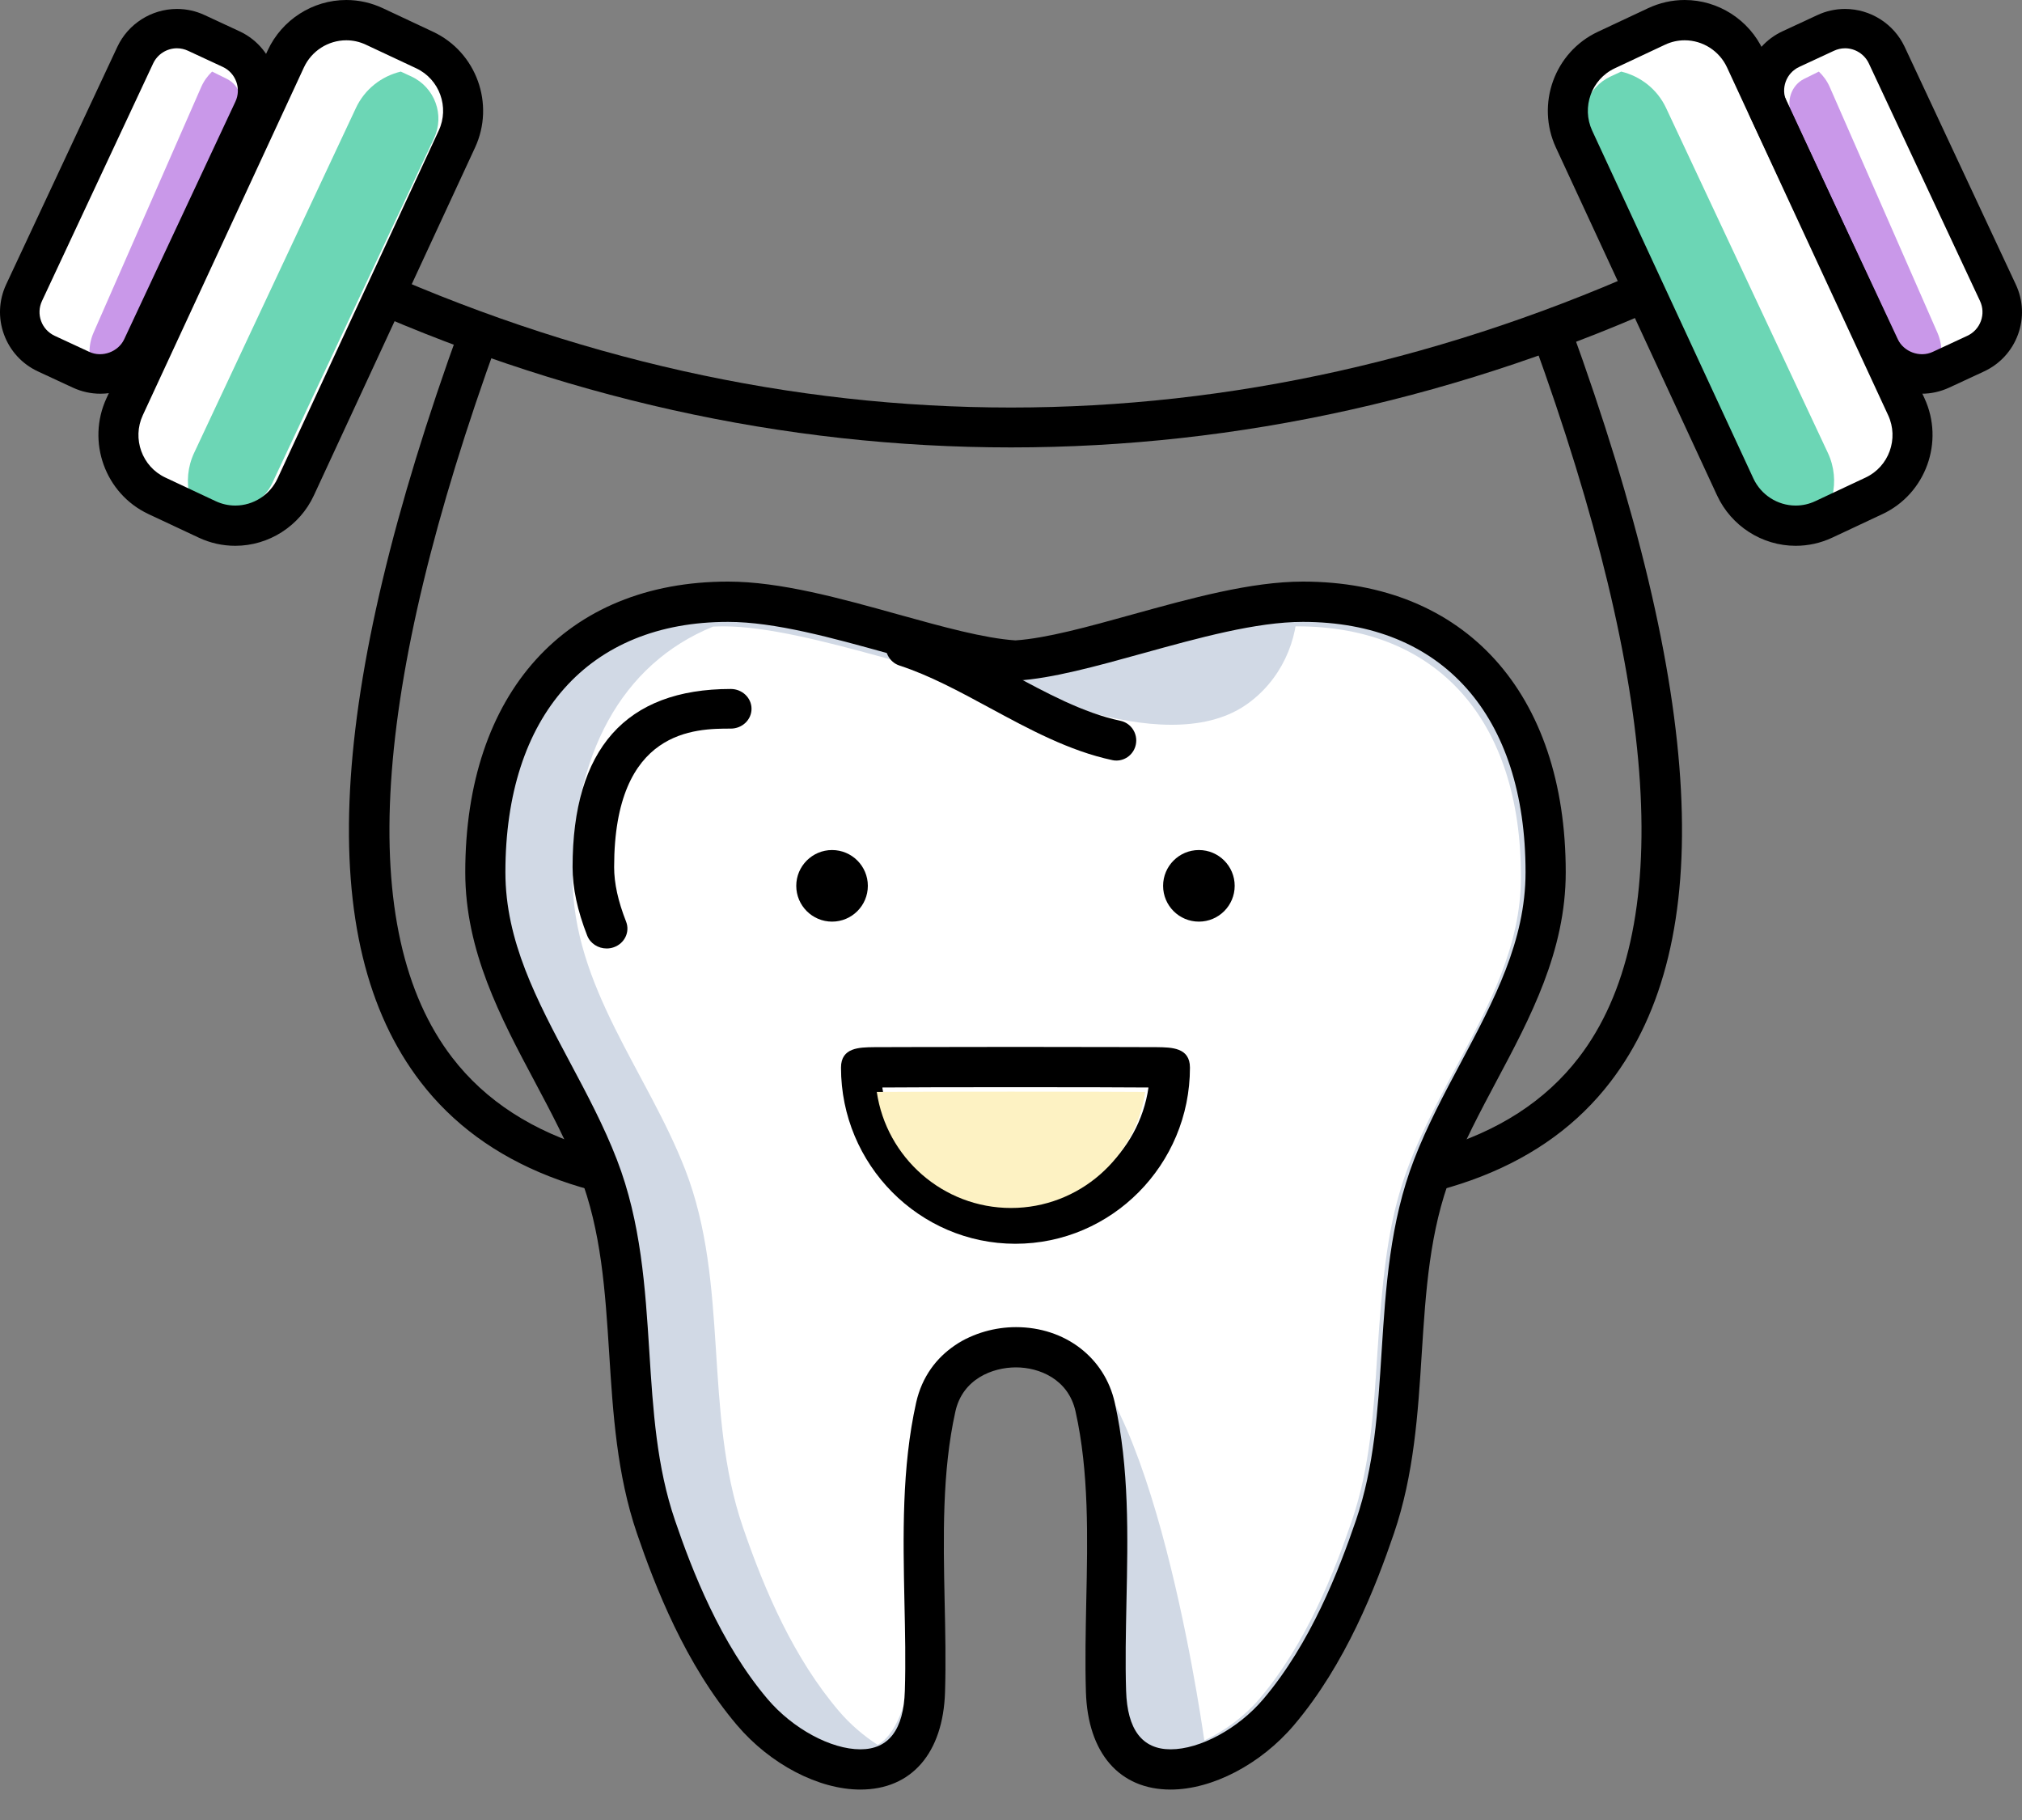 <svg width="40" height="36" viewBox="0 0 40 36" fill="none" xmlns="http://www.w3.org/2000/svg">
<rect x="0" y="0" width="40" height="36" fill="#808080" stroke="none"/>
<path fill-rule="evenodd" clip-rule="evenodd" d="M20 8.85C15.502 8.85 11.056 7.86 6.783 5.906C6.583 5.815 6.494 5.575 6.584 5.372C6.674 5.168 6.91 5.077 7.108 5.169C15.543 9.025 24.458 9.025 32.891 5.169C33.091 5.077 33.326 5.168 33.416 5.372C33.506 5.575 33.417 5.815 33.217 5.906C28.945 7.86 24.498 8.85 20 8.85Z" fill="black"/>
<path fill-rule="evenodd" clip-rule="evenodd" d="M14.673 23.894C11.724 23.894 9.591 23.058 8.319 21.4C6.199 18.638 6.457 13.75 9.107 6.455C9.182 6.25 9.409 6.143 9.613 6.219C9.818 6.293 9.923 6.52 9.849 6.725C7.333 13.648 7.029 18.423 8.945 20.918C10.262 22.634 12.704 23.345 16.207 23.031C16.424 23.013 16.616 23.172 16.636 23.389C16.655 23.607 16.495 23.799 16.278 23.818C15.719 23.869 15.184 23.893 14.673 23.894Z" fill="black"/>
<path fill-rule="evenodd" clip-rule="evenodd" d="M25.504 23.894C24.993 23.894 24.458 23.869 23.899 23.818C23.682 23.799 23.522 23.607 23.541 23.389C23.561 23.172 23.752 23.013 23.97 23.031C27.473 23.345 29.916 22.634 31.233 20.918C33.148 18.423 32.844 13.648 30.328 6.725C30.254 6.52 30.36 6.293 30.564 6.219C30.768 6.143 30.995 6.25 31.07 6.455C33.72 13.75 33.978 18.638 31.858 21.4C30.586 23.058 28.452 23.893 25.504 23.894Z" fill="black"/>
<path fill-rule="evenodd" clip-rule="evenodd" d="M25.838 12.035C24.082 12.035 21.638 13.109 20.177 13.194C18.706 13.108 16.278 12.035 14.515 12.035C11.377 12.035 9.735 14.222 9.735 17.366C9.735 19.54 11.208 21.233 11.958 23.173C12.835 25.443 12.311 27.967 13.097 30.267C13.536 31.551 14.108 32.871 14.993 33.913C16.099 35.218 18.325 35.759 18.393 33.506C18.449 31.673 18.204 29.71 18.607 27.904C18.952 26.353 21.392 26.311 21.747 27.904C22.149 29.71 21.904 31.673 21.96 33.506C22.029 35.759 24.254 35.218 25.361 33.913C26.245 32.871 26.818 31.551 27.257 30.267C28.042 27.967 27.519 25.443 28.396 23.173C29.145 21.233 30.619 19.54 30.619 17.366C30.619 14.222 28.976 12.035 25.838 12.035Z" fill="#D1D9E5"/>
<path fill-rule="evenodd" clip-rule="evenodd" d="M24.905 33.614C25.843 32.514 26.401 31.078 26.738 30.094C27.103 29.032 27.174 27.929 27.248 26.762C27.435 23.855 27.68 23.209 28.807 21.101C29.466 19.869 30.088 18.706 30.088 17.345C30.088 14.242 28.432 12.389 25.659 12.389C25.471 12.389 25.273 12.404 25.07 12.427C23.788 12.389 22.735 13.107 21.877 13.177C21.189 13.36 20.541 13.513 20.007 13.544C18.995 13.607 16.029 12.389 14.313 12.389C14.244 12.389 14.176 12.392 14.108 12.394C12.277 13.137 11.327 14.966 11.327 17.345C11.327 19.514 12.804 21.201 13.555 23.136C14.434 25.4 13.91 27.917 14.697 30.21C15.136 31.491 15.711 32.807 16.597 33.847C16.816 34.104 17.08 34.332 17.362 34.513C18.416 33.931 18.181 30.001 18.413 27.854C18.572 26.377 19.137 26.238 20.708 26.438C22.689 26.691 23.731 33.783 23.824 34.426C24.235 34.238 24.633 33.933 24.905 33.614Z" fill="white"/>
<path fill-rule="evenodd" clip-rule="evenodd" d="M24.643 13.946C25.329 13.476 25.702 12.662 25.661 11.867C24.444 11.752 21.22 12.791 20.074 12.947C19.932 12.966 19.787 13.024 19.657 13.063C19.677 13.015 19.625 13.399 19.657 13.351C19.657 13.351 22.972 15.091 24.643 13.946Z" fill="#D1D9E5"/>
<path fill-rule="evenodd" clip-rule="evenodd" d="M20.099 26.251C21.068 26.251 21.854 26.852 22.053 27.746C22.341 29.033 22.312 30.383 22.284 31.689C22.272 32.297 22.259 32.873 22.277 33.444C22.3 34.213 22.596 34.602 23.157 34.602C23.157 34.602 23.157 34.602 23.157 34.602C23.74 34.602 24.495 34.194 24.992 33.608C25.929 32.504 26.485 31.063 26.823 30.076C27.187 29.011 27.257 27.904 27.332 26.731C27.412 25.475 27.495 24.175 27.973 22.939C28.23 22.273 28.57 21.635 28.899 21.018C29.556 19.782 30.179 18.615 30.179 17.253C30.179 14.152 28.532 12.301 25.774 12.301C24.854 12.301 23.712 12.617 22.608 12.923C21.684 13.179 20.811 13.421 20.112 13.463C20.096 13.464 20.081 13.464 20.065 13.463C19.361 13.421 18.489 13.179 17.565 12.923C16.464 12.617 15.326 12.301 14.403 12.301C11.645 12.301 9.998 14.152 9.998 17.253C9.998 18.615 10.62 19.782 11.278 21.018C11.607 21.635 11.947 22.273 12.204 22.939C12.682 24.175 12.765 25.475 12.845 26.731C12.919 27.904 12.99 29.011 13.354 30.076C13.691 31.063 14.249 32.504 15.185 33.608C15.682 34.193 16.437 34.602 17.02 34.602C17.581 34.602 17.877 34.213 17.9 33.444C17.918 32.872 17.905 32.297 17.892 31.688C17.865 30.382 17.837 29.032 18.123 27.746C18.354 26.713 19.282 26.251 20.099 26.251ZM23.157 35.398C23.157 35.398 23.157 35.398 23.157 35.398C22.145 35.398 21.519 34.677 21.482 33.468C21.464 32.876 21.477 32.264 21.489 31.672C21.516 30.414 21.544 29.112 21.277 27.919C21.134 27.275 20.553 27.047 20.099 27.047C19.635 27.047 19.043 27.275 18.9 27.919C18.634 29.112 18.661 30.413 18.687 31.671C18.7 32.263 18.713 32.876 18.695 33.468C18.658 34.677 18.032 35.398 17.02 35.398C16.195 35.398 15.237 34.898 14.579 34.123C13.555 32.917 12.96 31.382 12.601 30.333C12.203 29.168 12.126 27.955 12.052 26.782C11.972 25.53 11.896 24.348 11.463 23.227C11.222 22.605 10.894 21.988 10.577 21.392C9.902 20.125 9.204 18.813 9.204 17.253C9.204 13.707 11.196 11.504 14.403 11.504C15.434 11.504 16.625 11.835 17.777 12.156C18.648 12.398 19.471 12.626 20.088 12.667C20.701 12.626 21.524 12.398 22.396 12.156C23.551 11.836 24.746 11.504 25.774 11.504C28.981 11.504 30.974 13.707 30.974 17.253C30.974 18.813 30.275 20.125 29.6 21.392C29.283 21.988 28.954 22.605 28.714 23.227C28.281 24.348 28.205 25.53 28.125 26.782C28.051 27.955 27.973 29.168 27.575 30.333C27.217 31.382 26.622 32.916 25.598 34.123C24.94 34.898 23.982 35.398 23.157 35.398Z" fill="black"/>
<path fill-rule="evenodd" clip-rule="evenodd" d="M12.001 18.761C11.835 18.761 11.678 18.664 11.616 18.506C11.422 18.009 11.327 17.566 11.327 17.151C11.327 14.813 12.38 13.628 14.456 13.628C14.683 13.628 14.867 13.804 14.867 14.02C14.867 14.237 14.683 14.412 14.456 14.412C13.766 14.412 12.149 14.412 12.149 17.151C12.149 17.471 12.226 17.824 12.386 18.231C12.465 18.434 12.357 18.66 12.145 18.736C12.097 18.753 12.049 18.761 12.001 18.761Z" fill="black"/>
<path fill-rule="evenodd" clip-rule="evenodd" d="M22.085 15.044C22.058 15.044 22.03 15.042 22.003 15.035C21.152 14.854 20.353 14.421 19.58 14.003C18.968 13.672 18.389 13.359 17.795 13.165C17.588 13.098 17.474 12.874 17.541 12.665C17.608 12.456 17.829 12.342 18.036 12.408C18.698 12.625 19.335 12.969 19.951 13.302C20.709 13.712 21.424 14.099 22.166 14.258C22.378 14.303 22.514 14.514 22.469 14.729C22.43 14.916 22.267 15.044 22.085 15.044Z" fill="black"/>
<path fill-rule="evenodd" clip-rule="evenodd" d="M20.087 23.804C18.752 23.804 17.642 22.807 17.454 21.511C17.97 21.506 18.938 21.505 20.087 21.505C21.237 21.505 22.204 21.506 22.72 21.511C22.532 22.807 21.422 23.804 20.087 23.804ZM22.884 20.713C22.716 20.713 22.477 20.711 22.191 20.711C21.043 20.707 19.131 20.707 17.986 20.711C17.698 20.711 17.459 20.713 17.291 20.713C16.998 20.717 16.637 20.719 16.637 21.118C16.637 23.038 18.186 24.602 20.087 24.602C21.991 24.602 23.54 23.038 23.54 21.118C23.54 20.719 23.176 20.717 22.884 20.713Z" fill="black"/>
<path fill-rule="evenodd" clip-rule="evenodd" d="M22.655 21.599C22.465 22.896 21.346 23.894 20 23.894C18.654 23.894 17.535 22.896 17.345 21.599C17.865 21.595 18.841 21.593 20 21.593C21.159 21.593 22.135 21.595 22.655 21.599Z" fill="#FDF2C3"/>
<path fill-rule="evenodd" clip-rule="evenodd" d="M17.168 17.522C17.168 17.913 16.851 18.23 16.46 18.23C16.07 18.23 15.752 17.913 15.752 17.522C15.752 17.131 16.07 16.814 16.46 16.814C16.851 16.814 17.168 17.131 17.168 17.522Z" fill="black"/>
<path fill-rule="evenodd" clip-rule="evenodd" d="M24.425 17.522C24.425 17.913 24.108 18.23 23.717 18.23C23.326 18.23 23.009 17.913 23.009 17.522C23.009 17.131 23.326 16.814 23.717 16.814C24.108 16.814 24.425 17.131 24.425 17.522Z" fill="black"/>
<path fill-rule="evenodd" clip-rule="evenodd" d="M5.851 9.506C5.54 10.164 4.746 10.449 4.079 10.142L3.071 9.679C2.404 9.372 2.115 8.591 2.426 7.933L5.653 1.113C5.964 0.455 6.758 0.171 7.426 0.477L8.433 0.94C9.101 1.247 9.39 2.029 9.078 2.687L5.851 9.506Z" fill="white"/>
<path fill-rule="evenodd" clip-rule="evenodd" d="M2.812 6.905C2.597 7.363 2.047 7.561 1.585 7.348L0.887 7.026C0.425 6.812 0.225 6.267 0.441 5.809L2.675 1.059C2.89 0.601 3.44 0.404 3.902 0.617L4.599 0.939C5.062 1.153 5.261 1.697 5.046 2.155L2.812 6.905Z" fill="white"/>
<path fill-rule="evenodd" clip-rule="evenodd" d="M5.386 9.557L8.586 2.735C8.802 2.276 8.601 1.728 8.138 1.513L7.928 1.416C7.551 1.507 7.216 1.76 7.04 2.138L3.84 8.959C3.71 9.237 3.687 9.537 3.752 9.814L4.157 10.002C4.281 10.059 4.412 10.089 4.547 10.089C4.905 10.089 5.235 9.88 5.386 9.557Z" fill="#6CD6B5"/>
<path fill-rule="evenodd" clip-rule="evenodd" d="M3.98 1.722L1.851 6.579C1.741 6.83 1.748 7.104 1.842 7.34L1.936 7.387C2.18 7.508 2.49 7.386 2.603 7.128L4.732 2.271C4.849 2.004 4.74 1.686 4.489 1.561L4.196 1.416C4.108 1.499 4.033 1.601 3.98 1.722Z" fill="#C998E9"/>
<path fill-rule="evenodd" clip-rule="evenodd" d="M3.501 0.955C3.3 0.955 3.115 1.073 3.03 1.254L0.83 5.955C0.772 6.08 0.766 6.22 0.813 6.35C0.86 6.48 0.956 6.583 1.081 6.642L1.768 6.961C2.021 7.078 2.34 6.96 2.457 6.71L4.657 2.01C4.778 1.752 4.665 1.443 4.406 1.323L3.719 1.004C3.65 0.972 3.576 0.955 3.501 0.955ZM1.987 7.788C1.796 7.788 1.611 7.746 1.438 7.666L0.751 7.347C0.437 7.201 0.198 6.941 0.079 6.616C-0.04 6.291 -0.024 5.939 0.122 5.626L2.322 0.925C2.535 0.471 2.997 0.177 3.501 0.177C3.691 0.177 3.876 0.218 4.049 0.299L4.736 0.618C5.386 0.919 5.668 1.692 5.365 2.339L3.165 7.039C2.952 7.494 2.49 7.788 1.987 7.788Z" fill="black"/>
<path fill-rule="evenodd" clip-rule="evenodd" d="M6.85 0.797C6.492 0.797 6.164 1.007 6.013 1.332L2.825 8.213C2.61 8.677 2.81 9.23 3.271 9.446L4.266 9.913C4.39 9.971 4.52 10 4.655 10C5.012 10 5.34 9.789 5.491 9.464L8.679 2.584C8.895 2.12 8.694 1.567 8.234 1.351L7.238 0.884C7.115 0.826 6.984 0.797 6.85 0.797ZM4.655 10.796C4.404 10.796 4.16 10.742 3.932 10.635L2.936 10.168C2.08 9.766 1.708 8.737 2.107 7.876L5.296 0.996C5.576 0.391 6.186 0 6.85 0C7.101 0 7.344 0.055 7.573 0.162L8.568 0.629C9.425 1.031 9.796 2.059 9.397 2.92L6.209 9.8C5.928 10.406 5.318 10.796 4.655 10.796Z" fill="black"/>
<path fill-rule="evenodd" clip-rule="evenodd" d="M34.326 9.506C34.637 10.164 35.431 10.449 36.098 10.142L37.106 9.679C37.773 9.372 38.062 8.591 37.751 7.933L34.524 1.113C34.213 0.455 33.419 0.171 32.752 0.477L31.744 0.94C31.076 1.247 30.787 2.029 31.099 2.687L34.326 9.506Z" fill="white"/>
<path fill-rule="evenodd" clip-rule="evenodd" d="M37.188 6.905C37.404 7.363 37.953 7.561 38.415 7.348L39.113 7.026C39.575 6.812 39.775 6.267 39.559 5.809L37.325 1.059C37.109 0.601 36.56 0.404 36.098 0.617L35.401 0.939C34.938 1.153 34.739 1.697 34.954 2.155L37.188 6.905Z" fill="white"/>
<path fill-rule="evenodd" clip-rule="evenodd" d="M34.613 9.557L31.414 2.735C31.198 2.276 31.399 1.728 31.861 1.513L32.071 1.416C32.449 1.507 32.783 1.76 32.96 2.138L36.16 8.959C36.29 9.237 36.313 9.537 36.248 9.814L35.843 10.002C35.719 10.059 35.588 10.089 35.453 10.089C35.094 10.089 34.765 9.88 34.613 9.557Z" fill="#6CD6B5"/>
<path fill-rule="evenodd" clip-rule="evenodd" d="M36.197 1.722L38.326 6.579C38.436 6.83 38.429 7.104 38.335 7.34L38.241 7.387C37.997 7.508 37.688 7.386 37.574 7.128L35.445 2.271C35.328 2.004 35.437 1.686 35.688 1.561L35.981 1.416C36.069 1.499 36.144 1.601 36.197 1.722Z" fill="#C998E9"/>
<path fill-rule="evenodd" clip-rule="evenodd" d="M36.499 0.955C36.7 0.955 36.885 1.073 36.97 1.254L39.17 5.955C39.228 6.08 39.234 6.22 39.187 6.35C39.139 6.48 39.044 6.583 38.919 6.642L38.232 6.961C37.979 7.078 37.66 6.96 37.543 6.71L35.343 2.01C35.222 1.752 35.334 1.443 35.594 1.323L36.281 1.004C36.35 0.972 36.424 0.955 36.499 0.955ZM38.013 7.788C38.204 7.788 38.388 7.746 38.562 7.666L39.249 7.347C39.563 7.201 39.802 6.941 39.921 6.616C40.04 6.291 40.024 5.939 39.877 5.626L37.678 0.925C37.465 0.471 37.002 0.177 36.499 0.177C36.309 0.177 36.124 0.218 35.951 0.299L35.264 0.618C34.614 0.919 34.332 1.692 34.635 2.339L36.835 7.039C37.048 7.494 37.51 7.788 38.013 7.788Z" fill="black"/>
<path fill-rule="evenodd" clip-rule="evenodd" d="M33.327 0.797C33.685 0.797 34.013 1.007 34.164 1.332L37.352 8.213C37.567 8.677 37.367 9.23 36.906 9.446L35.911 9.913C35.787 9.971 35.657 10 35.522 10C35.165 10 34.837 9.789 34.686 9.464L31.497 2.584C31.283 2.12 31.483 1.567 31.944 1.351L32.939 0.884C33.062 0.826 33.193 0.797 33.327 0.797ZM35.522 10.796C35.773 10.796 36.016 10.742 36.246 10.635L37.241 10.168C38.097 9.766 38.469 8.737 38.07 7.876L34.881 0.996C34.601 0.391 33.991 0 33.327 0C33.076 0 32.833 0.055 32.604 0.162L31.609 0.629C30.752 1.031 30.381 2.059 30.78 2.92L33.968 9.8C34.249 10.406 34.859 10.796 35.522 10.796Z" fill="black"/>
</svg>

